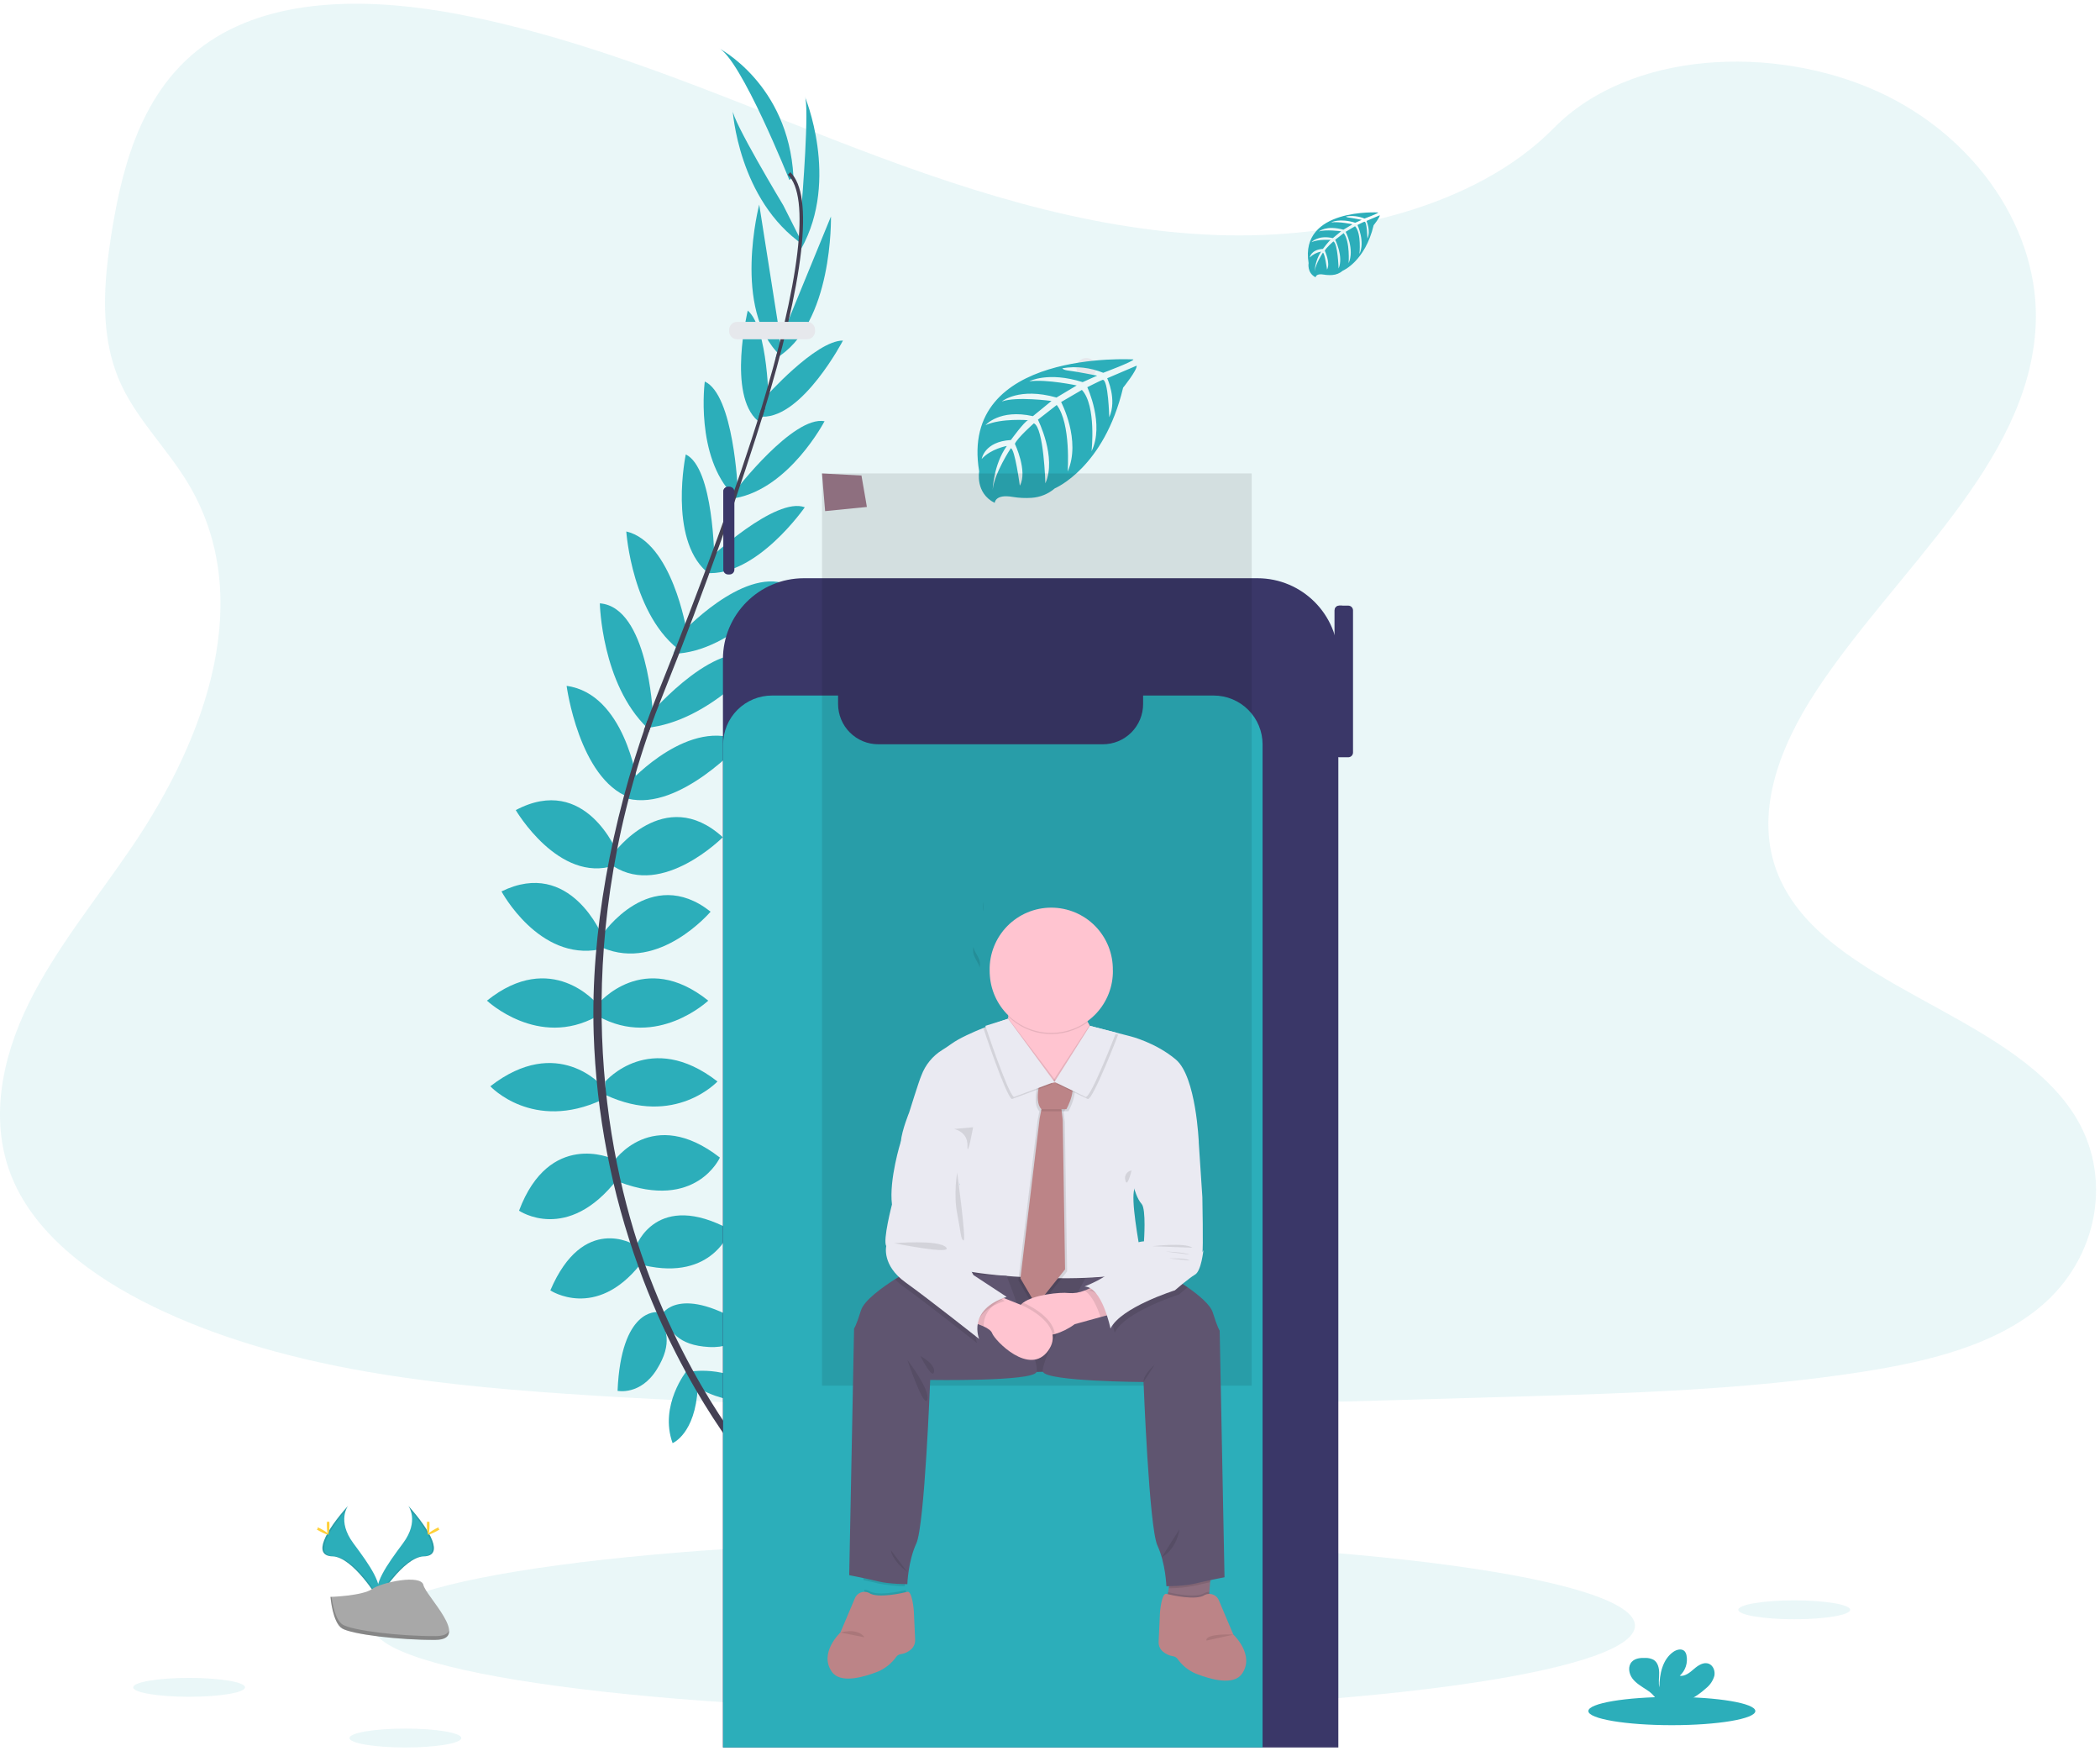 <svg width="451" height="376" viewBox="0 0 451 376" fill="none" xmlns="http://www.w3.org/2000/svg">
<g clip-path="url(#clip0_9_3)">
<path opacity="0.1" d="M261.544 50.475C232.685 49.471 205.2 40.157 178.954 29.963C152.708 19.77 126.712 8.475 98.544 3.075C80.427 -0.398 59.706 -0.889 45.112 8.823C31.062 18.187 26.522 34.306 24.083 49.28C22.246 60.543 21.167 72.4 26.197 82.941C29.693 90.263 35.891 96.416 40.18 103.43C55.105 127.83 44.555 157.919 28.386 181.744C20.806 192.923 11.999 203.593 6.145 215.481C0.29 227.369 -2.417 241.009 2.707 253.146C7.781 265.186 19.878 274.211 32.983 280.565C59.599 293.474 90.951 297.166 121.544 299.257C189.245 303.89 257.303 301.883 325.183 299.877C350.305 299.132 375.535 298.379 400.246 294.495C413.971 292.337 428.138 288.917 438.103 280.65C450.749 270.158 453.884 252.393 445.407 239.234C431.192 217.166 391.899 211.686 381.951 188.004C376.484 174.966 382.098 160.448 390.049 148.355C407.1 122.421 435.678 99.667 437.18 70.023C438.215 49.663 424.477 29.272 403.234 19.636C380.97 9.541 350.091 10.807 333.673 27.524C316.751 44.736 287.027 51.358 261.544 50.475Z" fill="#2CAEBA"/>
<path opacity="0.1" d="M215.589 367.382C290.447 367.382 351.13 359.173 351.13 349.047C351.13 338.92 290.447 330.711 215.589 330.711C140.732 330.711 80.048 338.92 80.048 349.047C80.048 359.173 140.732 367.382 215.589 367.382Z" fill="#2CAEBA"/>
<path d="M148.49 294.459C148.49 294.459 157.854 292.961 163.472 299.578C163.472 299.578 159.352 302.824 150.488 298.33L148.49 294.459Z" fill="#2CAEBA"/>
<path d="M147.491 294.312C147.491 294.312 141.516 301.705 144.446 309.852C144.446 309.852 149.315 307.903 149.845 297.977L147.491 294.312Z" fill="#2CAEBA"/>
<path d="M142.14 282.224C142.14 282.224 145.886 275.357 160.868 284.97C160.868 284.97 158.871 289.59 152.253 289.215C145.636 288.841 143.866 285.844 142.14 282.224Z" fill="#2CAEBA"/>
<path d="M141.155 281.729C141.155 281.729 133.383 280.837 132.629 298.628C132.629 298.628 137.556 299.654 141.057 294.022C144.557 288.391 143.108 285.242 141.155 281.729Z" fill="#2CAEBA"/>
<path d="M136.624 267.54C136.624 267.54 140.994 255.425 156.855 264.04C156.855 264.04 153.234 275.156 138.248 271.66L136.624 267.54Z" fill="#2CAEBA"/>
<path d="M131.755 249.432C131.755 249.432 139.995 237.196 154.608 248.54C154.608 248.54 149.489 260.027 133.004 253.784L131.755 249.432Z" fill="#2CAEBA"/>
<path d="M130.007 232.202C130.007 232.202 139.621 220.966 154.086 232.202C154.086 232.202 144.967 242.066 130.007 235.074V232.202Z" fill="#2CAEBA"/>
<path d="M128.509 215.472C128.509 215.472 138.248 203.731 152.111 214.848C152.111 214.848 141.119 225.211 128.509 218.219V215.472Z" fill="#2CAEBA"/>
<path d="M129.383 200.61C129.383 200.61 139.639 185.503 152.61 195.741C152.61 195.741 141.619 208.73 129.383 203.482V200.61Z" fill="#2CAEBA"/>
<path d="M131.755 183.256C131.755 183.256 142.617 168.273 155.232 179.76C155.232 179.76 142.368 192.744 131.755 186.002V183.256Z" fill="#2CAEBA"/>
<path d="M135.38 167.743C135.38 167.743 148.236 153.666 159.459 159.271C159.459 159.271 146.055 174.222 134.819 171.475L135.38 167.743Z" fill="#2CAEBA"/>
<path d="M139.871 153.041C139.871 153.041 154.733 135.807 163.347 141.55C163.347 141.55 152.414 154.927 138.823 156.287L139.871 153.041Z" fill="#2CAEBA"/>
<path d="M146.359 135.981C146.359 135.981 159.352 121.899 168.841 125.395C168.841 125.395 157.729 140.008 144.615 140.382L146.359 135.981Z" fill="#2CAEBA"/>
<path d="M152.236 120.027C152.236 120.027 166.594 106.543 172.836 108.915C172.836 108.915 162.473 123.897 151.611 123.023L152.236 120.027Z" fill="#2CAEBA"/>
<path d="M157.979 105.294C157.979 105.294 170.339 89.188 177.081 90.437C177.081 90.437 169.59 104.795 157.979 106.935V105.294Z" fill="#2CAEBA"/>
<path d="M164.208 85.442C164.208 85.442 175.137 73.091 181.036 73.122C181.036 73.122 172.413 89.621 163.762 89.469L164.208 85.442Z" fill="#2CAEBA"/>
<path d="M167.905 72.204L178.455 46.484C178.455 46.484 178.985 69.733 166.558 76.975L167.905 72.204Z" fill="#2CAEBA"/>
<path d="M172.185 43.84C172.185 43.84 173.933 22.365 172.809 20.617C172.809 20.617 180.359 38.453 172.114 53.329L172.185 43.84Z" fill="#2CAEBA"/>
<path d="M136.219 267.25C136.219 267.25 125.272 260.468 118.191 277.06C118.191 277.06 127.929 283.526 137.503 271.482L136.219 267.25Z" fill="#2CAEBA"/>
<path d="M131.407 248.741C131.407 248.741 117.986 242.619 111.471 259.942C111.471 259.942 121.843 267.076 132.629 253.12L131.407 248.741Z" fill="#2CAEBA"/>
<path d="M129.383 233.232C129.383 233.232 119.769 221.996 105.304 233.232C105.304 233.232 114.419 243.096 129.383 236.104V233.232Z" fill="#2CAEBA"/>
<path d="M128.184 215.472C128.184 215.472 118.441 203.731 104.582 214.848C104.582 214.848 115.569 225.211 128.184 218.219V215.472Z" fill="#2CAEBA"/>
<path d="M129.383 201.038C129.383 201.038 122.552 184.116 107.703 191.393C107.703 191.393 115.729 206.402 128.781 203.847L129.383 201.038Z" fill="#2CAEBA"/>
<path d="M132.616 183.171C132.616 183.171 125.829 165.955 110.767 173.936C110.767 173.936 119.988 189.717 131.947 185.833L132.616 183.171Z" fill="#2CAEBA"/>
<path d="M136.825 167.832C136.825 167.832 134.15 148.952 121.687 147.262C121.687 147.262 124.331 167.167 135.162 171.23L136.825 167.832Z" fill="#2CAEBA"/>
<path d="M140.192 153.072C140.192 153.072 139.144 130.331 128.821 129.542C128.821 129.542 129.169 146.799 139.028 156.296L140.192 153.072Z" fill="#2CAEBA"/>
<path d="M147.433 135.33C147.433 135.33 144.352 116.424 134.502 114.11C134.502 114.11 135.724 132.423 146.457 139.972L147.433 135.33Z" fill="#2CAEBA"/>
<path d="M153.404 120.165C153.404 120.165 153.297 100.465 147.277 97.571C147.277 97.571 143.545 115.407 151.66 122.68L153.404 120.165Z" fill="#2CAEBA"/>
<path d="M158.438 105.062C158.438 105.062 157.591 84.774 151.362 81.915C151.362 81.915 149.226 97.968 157.502 106.386L158.438 105.062Z" fill="#2CAEBA"/>
<path d="M165.082 87.048C165.082 87.048 165.042 70.549 160.592 66.679C160.592 66.679 156.168 84.756 162.759 90.365L165.082 87.048Z" fill="#2CAEBA"/>
<path d="M167.378 71.392L163.053 43.929C163.053 43.929 157.167 66.434 167.583 76.346L167.378 71.392Z" fill="#2CAEBA"/>
<path d="M168.226 44.098C168.226 44.098 157.109 25.642 157.341 23.587C157.341 23.587 158.518 42.939 172.502 52.571L168.226 44.098Z" fill="#2CAEBA"/>
<path d="M169.528 38.65C169.528 38.65 159.04 12.426 154.296 10.303C154.296 10.303 169.278 17.919 170.402 37.9L169.528 38.65Z" fill="#2CAEBA"/>
<path d="M163.704 89.612L162.986 89.393C171.837 60.53 174.049 42.127 169.207 37.517L169.724 36.973C174.852 41.838 172.774 60.026 163.704 89.612Z" fill="#444053"/>
<path d="M139.331 157.175L138.274 156.8C139.211 154.156 140.223 151.472 141.284 148.823C150.523 125.797 158.389 104.38 163.432 87.935L164.355 87.489C159.303 103.965 151.58 126.207 142.328 149.26C141.271 151.882 140.263 154.557 139.331 157.175Z" fill="#444053"/>
<path d="M161.666 316.063C161.524 315.903 147.175 299.752 137.177 272.169C131.315 256.025 128.049 239.055 127.501 221.889C126.815 200.427 131.318 176.465 139.032 154.7L139.871 155.681C122.556 204.534 129.437 246.4 138.56 271.616C148.459 298.945 162.638 314.926 162.781 315.082L161.666 316.063Z" fill="#444053"/>
<path d="M289.556 130.033H287.647C287.083 130.033 286.626 130.49 286.626 131.054V161.571C286.626 162.135 287.083 162.592 287.647 162.592H289.556C290.12 162.592 290.577 162.135 290.577 161.571V131.054C290.577 130.49 290.12 130.033 289.556 130.033Z" fill="#3A3768"/>
<path d="M156.534 104.523H156.36C155.796 104.523 155.339 104.98 155.339 105.544V114.221C155.339 114.785 155.796 115.242 156.36 115.242H156.534C157.098 115.242 157.555 114.785 157.555 114.221V105.544C157.555 104.98 157.098 104.523 156.534 104.523Z" fill="#3A3768"/>
<path d="M288.102 130.033H287.647C287.083 130.033 286.626 130.49 286.626 131.054V147.668C286.626 148.232 287.083 148.689 287.647 148.689H288.102C288.666 148.689 289.123 148.232 289.123 147.668V131.054C289.123 130.49 288.666 130.033 288.102 130.033Z" fill="#3A3768"/>
<path d="M156.695 104.523H156.36C155.796 104.523 155.339 104.98 155.339 105.544V122.319C155.339 122.883 155.796 123.34 156.36 123.34H156.695C157.258 123.34 157.716 122.883 157.716 122.319V105.544C157.716 104.98 157.258 104.523 156.695 104.523Z" fill="#3A3768"/>
<path d="M270.038 124.151H172.644C163.043 124.151 155.259 131.935 155.259 141.537V375.373C155.259 384.975 163.043 392.758 172.644 392.758H270.038C279.64 392.758 287.424 384.975 287.424 375.373V141.537C287.424 131.935 279.64 124.151 270.038 124.151Z" fill="#3A3768"/>
<path d="M260.657 149.336H245.496V151.16C245.496 152.295 245.272 153.419 244.838 154.468C244.403 155.516 243.766 156.469 242.963 157.272C242.16 158.074 241.207 158.711 240.158 159.145C239.109 159.579 237.985 159.802 236.85 159.801H188.635C187.499 159.802 186.375 159.579 185.326 159.145C184.277 158.711 183.324 158.074 182.521 157.272C181.718 156.469 181.081 155.516 180.647 154.468C180.212 153.419 179.988 152.295 179.988 151.16V149.336H165.795C163.012 149.336 160.342 150.442 158.373 152.41C156.405 154.379 155.299 157.048 155.299 159.832V393.472C155.299 396.256 156.405 398.925 158.373 400.894C160.342 402.862 163.012 403.968 165.795 403.968H260.657C263.441 403.968 266.11 402.862 268.079 400.894C270.047 398.925 271.153 396.256 271.153 393.472V159.85C271.156 158.47 270.886 157.103 270.359 155.828C269.833 154.552 269.06 153.393 268.085 152.416C267.11 151.44 265.952 150.665 264.678 150.137C263.403 149.608 262.037 149.336 260.657 149.336Z" fill="#2CAEBA"/>
<path d="M173.322 69.1H158.318C157.365 69.1 156.592 69.873 156.592 70.826V71.12C156.592 72.073 157.365 72.846 158.318 72.846H173.322C174.275 72.846 175.048 72.073 175.048 71.12V70.826C175.048 69.873 174.275 69.1 173.322 69.1Z" fill="#E6E8EC"/>
<path d="M233.301 81.122C234.475 81.122 235.428 80.169 235.428 78.995C235.428 77.82 234.475 76.868 233.301 76.868C232.126 76.868 231.174 77.82 231.174 78.995C231.174 80.169 232.126 81.122 233.301 81.122Z" fill="#E6E8EC"/>
<path d="M243.41 77.171C243.41 77.171 205.865 74.906 210.289 101.214C210.289 101.214 209.397 105.865 213.624 107.974C213.624 107.974 213.691 106.025 217.477 106.69C218.824 106.913 220.194 106.979 221.557 106.886C223.395 106.765 225.145 106.05 226.542 104.848C226.542 104.848 237.096 100.487 241.199 83.24C241.199 83.24 244.235 79.476 244.115 78.508L237.779 81.215C237.779 81.215 239.946 85.786 238.224 89.585C238.224 89.585 238.019 81.38 236.802 81.558C236.557 81.594 233.511 83.141 233.511 83.141C233.511 83.141 237.235 91.101 234.425 96.889C234.425 96.889 235.491 87.079 232.347 83.717L227.888 86.321C227.888 86.321 232.24 94.543 229.289 101.254C229.289 101.254 230.047 90.963 226.948 86.954L222.908 90.106C222.908 90.106 226.997 98.209 224.504 103.773C224.504 103.773 224.178 91.796 222.034 90.891C222.034 90.891 218.498 94.013 217.958 95.288C217.958 95.288 220.758 101.174 219.019 104.277C219.019 104.277 217.954 96.296 217.08 96.251C217.08 96.251 213.557 101.539 213.191 105.169C213.191 105.169 213.343 99.778 216.228 95.752C216.228 95.752 212.821 96.336 210.833 98.543C210.833 98.543 211.381 94.806 217.098 94.476C217.098 94.476 220.009 90.463 220.785 90.222C220.785 90.222 215.104 89.745 211.658 91.275C211.658 91.275 214.69 87.748 221.829 89.353L225.819 86.093C225.819 86.093 218.337 85.072 215.162 86.2C215.162 86.2 218.814 83.079 226.894 85.353L231.237 82.758C231.237 82.758 224.856 81.385 221.057 81.866C221.057 81.866 225.07 79.704 232.512 82.049L235.634 80.653C235.634 80.653 230.961 79.735 229.592 79.588C228.223 79.441 228.152 79.066 228.152 79.066C231.112 78.572 234.152 78.91 236.931 80.042C236.931 80.042 243.522 77.585 243.41 77.171Z" fill="#2CAEBA"/>
<path d="M296.003 45.619C296.003 45.619 279.059 44.598 281.039 56.486C281.039 56.486 280.642 58.586 282.546 59.54C282.546 59.54 282.577 58.648 284.29 58.956C284.898 59.058 285.516 59.088 286.131 59.045C286.963 58.99 287.754 58.664 288.383 58.118C288.383 58.118 293.154 56.147 295.009 48.352C295.009 48.352 296.378 46.653 296.324 46.216L293.462 47.438C293.462 47.438 294.438 49.503 293.671 51.219C293.671 51.219 293.578 47.514 293.029 47.599C292.918 47.599 291.54 48.317 291.54 48.317C291.54 48.317 293.225 51.915 291.955 54.528C291.955 54.528 292.436 50.096 291.014 48.575L288.998 49.77C288.998 49.77 290.965 53.485 289.631 56.517C289.631 56.517 289.975 51.866 288.575 50.056L286.751 51.483C286.751 51.483 288.597 55.143 287.473 57.658C287.473 57.658 287.322 52.245 286.354 51.835C286.354 51.835 284.758 53.244 284.512 53.824C284.512 53.824 285.779 56.499 284.994 57.886C284.994 57.886 284.512 54.278 284.102 54.261C284.102 54.261 282.51 56.651 282.345 58.274C282.425 56.76 282.898 55.294 283.719 54.02C282.8 54.194 281.952 54.632 281.28 55.282C281.28 55.282 281.529 53.592 284.111 53.444C284.111 53.444 285.449 51.63 285.779 51.518C285.779 51.518 283.21 51.304 281.654 51.995C281.654 51.995 283.023 50.404 286.247 51.126L288.031 49.654C288.031 49.654 284.646 49.208 283.215 49.703C283.215 49.703 284.865 48.294 288.517 49.32L290.479 48.147C290.479 48.147 287.594 47.527 285.877 47.75C285.877 47.75 287.692 46.774 291.054 47.831L292.458 47.202C292.458 47.202 290.345 46.787 289.725 46.72C289.105 46.653 289.074 46.484 289.074 46.484C290.413 46.261 291.787 46.416 293.043 46.93C293.043 46.93 296.057 45.806 296.003 45.619Z" fill="#2CAEBA"/>
<path opacity="0.1" d="M268.817 101.655H176.537V297.514H268.817V101.655Z" fill="black"/>
<path d="M186.173 108.848L177.206 109.74L176.956 106.739L176.782 104.674L176.537 101.655L185.009 102.101L185.683 105.976L185.825 106.819H185.83L186.173 108.848Z" fill="#8E6F7F"/>
<path d="M260.144 336.704L259.899 339.718L259.729 341.783L259.475 344.784L250.503 343.892L250.86 341.863L250.998 341.025L251.672 337.15L260.144 336.704Z" fill="#8E6F7F"/>
<path d="M250.642 293.278L223.977 294.531C222.764 294.59 221.551 294.59 220.338 294.531L194.864 293.282V273.1H250.642V293.278Z" fill="#5F5570"/>
<path opacity="0.1" d="M250.642 293.278L223.977 294.531C222.764 294.59 221.551 294.59 220.338 294.531L194.864 293.282V273.1H250.642V293.278Z" fill="black"/>
<path d="M216.495 218.727C216.495 218.727 207.612 221.71 204.268 224.163C203.572 224.671 202.93 225.09 202.368 225.434C200.303 226.707 198.722 228.634 197.878 230.909C197.856 230.972 197.833 231.025 197.811 231.074C197.365 232.077 195.247 238.877 195.247 238.877C195.247 238.877 193.687 242.668 193.464 245.12C193.241 247.573 206.172 254.15 206.172 254.15C206.172 254.15 199.929 267.75 202.716 271.205C205.503 274.661 246.192 276.333 245.3 271.205C244.408 266.077 242.847 257.605 243.628 255.264L257.451 245.232C257.451 245.232 256.893 231.186 252.546 227.507C248.198 223.828 242.736 222.491 242.736 222.491L234.081 220.261C234.081 220.261 231.031 227.841 227.687 228.845C224.342 229.848 217.016 225.215 216.495 218.727Z" fill="#EAEAF2"/>
<path opacity="0.1" d="M228.971 231.493C228.971 231.493 225.199 234.641 223.219 231.493C223.219 231.493 221.435 236.817 223.219 238.601L223.152 238.962L222.835 240.55L218.706 274.884L222.104 280.748L228.289 272.989L227.789 240.884L227.566 239.042L227.513 238.597H228.57C228.57 238.597 231.374 233.75 228.971 231.493Z" fill="black"/>
<path opacity="0.1" d="M229.863 231.493C229.863 231.493 226.09 234.641 224.111 231.493C224.111 231.493 222.327 236.817 224.111 238.601L224.044 238.962L223.727 240.55L219.598 274.884L222.996 280.748L229.18 272.989L228.681 240.884L228.458 239.042L228.405 238.597H229.461C229.461 238.597 232.266 233.75 229.863 231.493Z" fill="black"/>
<path d="M228.735 272.548L222.55 280.293L219.143 274.46L223.277 240.108L223.593 238.521L223.665 238.155L224.222 236.71L227.959 238.155L228.012 238.601L228.235 240.443L228.735 272.548Z" fill="#BC8487"/>
<path opacity="0.1" d="M194.351 340.57C192.427 340.558 190.508 340.362 188.621 339.986C187.689 339.754 186.521 339.495 185.455 339.268L185.206 336.249L193.678 336.695L194.351 340.57Z" fill="black"/>
<path d="M222.617 294.571C221.877 296.653 199.769 296.287 199.769 296.287C199.769 296.287 198.583 327.501 196.799 331.367C195.015 335.233 194.864 340.133 194.864 340.133C194.864 340.133 191.002 340.133 188.621 339.54C186.24 338.947 182.379 338.202 182.379 338.202L183.422 285.251C183.422 285.251 183.868 284.694 184.907 281.345C185.576 279.192 189.5 276.4 192.215 274.657C193.731 273.702 194.864 273.078 194.864 273.078L208.054 273.613L216.196 273.943C216.196 273.943 223.361 292.488 222.617 294.571Z" fill="#5F5570"/>
<path opacity="0.1" d="M194.846 343.442L185.874 344.333L185.62 341.332C185.956 341.342 186.288 341.414 186.597 341.546C188.233 342.724 192.911 341.787 194.494 341.413L194.846 343.442Z" fill="black"/>
<path d="M196.54 352.114C196.551 352.538 196.459 352.957 196.272 353.337C196.084 353.717 195.808 354.045 195.466 354.295C194.901 354.738 194.234 355.031 193.526 355.146C193.322 355.164 193.123 355.225 192.944 355.325C192.765 355.425 192.609 355.562 192.487 355.726C191.496 357.124 190.138 358.221 188.563 358.897C185.473 360.109 181.126 361.3 179.088 359.441C178.92 359.291 178.77 359.122 178.642 358.937C175.801 354.87 180.483 350.518 180.483 350.518C180.483 350.518 182.597 345.56 183.547 343.277C183.649 342.98 183.813 342.709 184.028 342.481C184.242 342.252 184.502 342.071 184.792 341.95C185.081 341.829 185.392 341.77 185.705 341.777C186.019 341.785 186.327 341.858 186.61 341.992C188.394 343.277 193.803 342.046 194.859 341.774C195.916 341.502 196.255 345.836 196.255 345.836L196.54 352.047C196.538 352.07 196.538 352.092 196.54 352.114Z" fill="#BC8487"/>
<path opacity="0.1" d="M260.148 336.7L259.899 339.714C258.833 339.941 257.669 340.2 256.728 340.432C254.843 340.809 252.926 341.006 251.003 341.02L251.676 337.145L260.148 336.7Z" fill="black"/>
<path d="M262.98 338.648C262.98 338.648 259.118 339.393 256.737 339.986C254.356 340.579 250.495 340.579 250.495 340.579C250.495 340.579 250.347 335.674 248.564 331.812C246.78 327.951 245.59 296.733 245.59 296.733C245.59 296.733 224.73 296.613 223.986 294.531C223.241 292.448 233.078 274.465 233.078 274.465L239.075 274.153L250.495 273.546C250.495 273.546 252.724 274.759 255.061 276.396C257.397 278.032 259.934 280.11 260.456 281.791C261.495 285.14 261.941 285.697 261.941 285.697L262.98 338.648Z" fill="#5F5570"/>
<path opacity="0.1" d="M259.729 341.778L259.479 344.779L250.503 343.887L250.86 341.859C252.443 342.238 257.103 343.17 258.753 341.992C259.062 341.86 259.393 341.788 259.729 341.778Z" fill="black"/>
<path d="M258.753 342.438C259.036 342.303 259.345 342.229 259.659 342.221C259.972 342.214 260.284 342.273 260.574 342.394C260.864 342.515 261.124 342.696 261.339 342.925C261.554 343.154 261.718 343.426 261.82 343.722C262.766 346.006 264.884 350.968 264.884 350.968C264.884 350.968 269.566 355.316 266.725 359.383C264.942 361.933 260.144 360.653 256.809 359.342C255.232 358.67 253.874 357.572 252.885 356.172C252.762 356.007 252.605 355.87 252.425 355.77C252.245 355.67 252.046 355.61 251.841 355.592C251.117 355.466 250.436 355.16 249.861 354.701C249.524 354.451 249.253 354.121 249.073 353.742C248.894 353.362 248.811 352.944 248.831 352.525L249.112 346.282C249.112 346.282 249.447 341.943 250.503 342.215C251.56 342.487 256.969 343.722 258.753 342.438Z" fill="#BC8487"/>
<path d="M235.704 222.491L226.701 232.033L226.452 232.3L226.126 232.109C224.244 230.994 214.831 225.313 215.638 223.605C216.084 222.633 216.347 220.609 216.486 218.865C216.486 218.656 216.512 218.451 216.53 218.25C216.619 216.872 216.642 215.802 216.642 215.802C216.642 215.802 233.586 212.904 232.917 215.802C232.645 216.975 233.051 218.295 233.626 219.45C233.795 219.784 233.983 220.101 234.166 220.399C234.616 221.14 235.131 221.84 235.704 222.491Z" fill="#FFC4D0"/>
<path opacity="0.1" d="M233.626 219.45C231.098 221.312 227.99 222.215 224.857 221.995C221.725 221.775 218.773 220.448 216.53 218.25C216.619 216.872 216.642 215.802 216.642 215.802C216.642 215.802 233.586 212.904 232.917 215.802C232.658 216.984 233.051 218.295 233.626 219.45Z" fill="black"/>
<path d="M239.008 208.351C239.057 211.783 237.77 215.1 235.419 217.601C233.068 220.102 229.837 221.591 226.409 221.755C222.98 221.918 219.622 220.742 217.044 218.476C214.466 216.209 212.87 213.03 212.593 209.608C212.557 209.192 212.539 208.773 212.539 208.351C212.507 206.593 212.825 204.847 213.476 203.214C214.126 201.581 215.095 200.094 216.327 198.839C217.558 197.585 219.027 196.589 220.648 195.909C222.269 195.228 224.009 194.878 225.767 194.878C227.525 194.878 229.265 195.228 230.886 195.909C232.507 196.589 233.976 197.585 235.207 198.839C236.439 200.094 237.408 201.581 238.058 203.214C238.709 204.847 239.027 206.593 238.995 208.351H239.008Z" fill="#FFC4D0"/>
<path d="M238.767 282.13L236.359 282.785L230.799 284.315C229.512 285.274 228.064 285.994 226.523 286.442C223.121 287.302 220.922 285.43 219.094 282.531C218.358 281.372 218.728 280.444 219.692 279.718C222.01 277.965 227.745 277.395 229.501 277.626C230.655 277.72 231.815 277.54 232.886 277.1C233.646 276.824 234.379 276.477 235.075 276.066L238.767 282.13Z" fill="#FFC4D0"/>
<path opacity="0.1" d="M238.767 282.13L236.359 282.785C235.668 280.703 234.531 278.09 232.904 277.087C233.664 276.81 234.397 276.464 235.093 276.052L238.767 282.13Z" fill="black"/>
<path opacity="0.1" d="M255.052 276.396C254.053 277.203 253.206 277.939 253.206 277.939C253.206 277.939 241.612 281.573 239.383 286.143C239.383 286.143 237.599 277.225 233.809 277.114C233.809 277.114 237.889 275.513 239.066 274.144L250.495 273.546C250.495 273.546 252.724 274.759 255.052 276.396Z" fill="black"/>
<path d="M254.878 241.441L257.442 245.232L258.222 257.048C258.222 257.048 258.445 268.418 258.222 268.864L258.445 268.418C258.445 268.418 257.999 272.878 256.661 273.658C255.324 274.438 252.314 277.047 252.314 277.047C252.314 277.047 240.72 280.681 238.491 285.251C238.491 285.251 236.707 276.333 232.917 276.222C232.917 276.222 238.602 273.992 238.491 272.543C238.491 272.543 242.838 268.641 243.173 267.638C243.507 266.635 245.679 266.523 245.679 266.523C245.679 266.523 246.183 259.612 245.179 258.497C244.176 257.382 243.619 255.264 243.619 255.264L254.878 241.441Z" fill="#EAEAF2"/>
<path opacity="0.1" d="M226.523 286.428C223.121 287.289 220.922 285.416 219.094 282.518C218.358 281.359 218.728 280.431 219.692 279.704L220.039 279.843C220.039 279.843 226.171 282.5 226.523 286.428Z" fill="black"/>
<path d="M225.114 289.991C221.101 295.565 213.632 287.815 213.074 286.255C212.874 285.688 212.111 285.184 211.233 284.779C210.118 284.292 208.962 283.908 207.777 283.633L214.412 278.228L215.683 278.737L219.594 280.302C219.594 280.302 229.127 284.417 225.114 289.991Z" fill="#FFC4D0"/>
<path opacity="0.1" d="M215.683 278.737C212.027 280.476 211.246 282.977 211.224 284.779C210.109 284.292 208.953 283.908 207.768 283.633L214.403 278.228L215.683 278.737Z" fill="black"/>
<path opacity="0.1" d="M209.842 288.373C209.842 288.373 199.14 279.9 194.012 276.222C193.37 275.765 192.773 275.248 192.229 274.679C193.745 273.725 194.877 273.1 194.877 273.1L208.067 273.636C208.419 274.246 208.629 274.661 208.629 274.661L215.763 279.343C207.166 282.13 209.842 288.373 209.842 288.373Z" fill="black"/>
<path d="M195.573 243.894L193.455 245.12C193.455 245.12 190.891 253.258 191.56 258.609C191.56 258.609 189.553 266.3 190.333 267.527C190.333 267.527 189.33 271.651 194.458 275.33C199.586 279.009 210.288 287.481 210.288 287.481C210.288 287.481 207.612 281.238 216.196 278.451L209.061 273.769C209.061 273.769 206.667 269.016 204.379 267.973C204.379 267.973 202.596 266.189 203.711 264.963C204.825 263.737 205.717 262.399 205.717 261.173C205.717 259.946 206.163 254.15 206.163 254.15L207.501 247.907L195.573 243.894Z" fill="#EAEAF2"/>
<path opacity="0.1" d="M228.012 238.597H223.665C223.638 238.572 223.614 238.545 223.593 238.516L223.665 238.151L224.222 236.706L227.959 238.151L228.012 238.597Z" fill="black"/>
<path d="M229.417 231.047C229.417 231.047 225.644 234.195 223.665 231.047C223.665 231.047 221.881 236.371 223.665 238.155H229.015C229.015 238.155 231.82 233.304 229.417 231.047Z" fill="#BC8487"/>
<path opacity="0.1" d="M234.518 220.707L240.136 222.156C240.136 222.156 234.812 235.979 233.639 235.979L226.897 232.746L234.518 220.707Z" fill="black"/>
<path opacity="0.1" d="M235.704 222.491L226.701 232.033L226.452 232.3L226.126 232.109L233.996 220.105L234.188 220.422C234.632 221.154 235.139 221.846 235.704 222.491Z" fill="black"/>
<path d="M234.072 220.261L239.69 221.71C239.69 221.71 234.366 235.533 233.194 235.533L226.452 232.3L234.072 220.261Z" fill="#EAEAF2"/>
<path opacity="0.1" d="M216.049 219.173L211.179 220.707C211.179 220.707 215.973 235.199 217.311 235.979L226.006 232.746L216.049 219.173Z" fill="black"/>
<path opacity="0.1" d="M226.701 232.033L226.451 232.3C226.451 232.3 214.747 225.5 215.638 223.605C216.084 222.633 216.347 220.609 216.486 218.865V218.593L226.701 232.033Z" fill="black"/>
<path d="M216.494 218.727L211.625 220.261C211.625 220.261 216.419 234.753 217.756 235.533L226.451 232.3L216.494 218.727Z" fill="#EAEAF2"/>
<path opacity="0.1" d="M204.897 242.4C204.897 242.4 207.831 242.922 207.777 245.967C207.724 249.013 208.985 242.03 208.985 242.03L204.897 242.4Z" fill="black"/>
<path opacity="0.1" d="M205.565 251.764C205.565 251.764 204.749 256.37 205.565 260.535C206.381 264.7 206.31 266.109 206.943 266.332C207.576 266.555 205.565 251.764 205.565 251.764Z" fill="black"/>
<path opacity="0.1" d="M243.021 251.318C242.787 251.348 242.562 251.428 242.363 251.554C242.163 251.68 241.994 251.849 241.866 252.047C241.739 252.246 241.656 252.47 241.625 252.704C241.593 252.937 241.613 253.175 241.684 253.401C242.058 255.264 243.021 251.318 243.021 251.318Z" fill="black"/>
<path opacity="0.1" d="M192.041 266.925C192.041 266.925 201.597 266.109 203.189 267.817C204.781 269.524 192.041 266.925 192.041 266.925Z" fill="black"/>
<path opacity="0.1" d="M247.48 267.571C247.48 267.571 254.468 266.711 256.104 267.901L247.48 267.571Z" fill="black"/>
<path opacity="0.1" d="M250.307 268.708C250.307 268.708 254.468 268.855 255.435 269.377L250.307 268.708Z" fill="black"/>
<path opacity="0.1" d="M251.123 270.202C251.123 270.202 254.913 270.055 255.435 270.648L251.123 270.202Z" fill="black"/>
<path opacity="0.1" d="M197.673 291.159C197.673 291.159 200.919 292.849 200.589 294.575C200.259 296.301 197.673 291.159 197.673 291.159Z" fill="black"/>
<path opacity="0.1" d="M194.864 291.98C194.864 291.98 199.818 298.405 199.144 300.523C198.471 302.641 194.864 291.98 194.864 291.98Z" fill="black"/>
<path opacity="0.1" d="M247.966 293.046C247.966 293.046 245.514 295.066 245.581 296.733L247.966 293.046Z" fill="black"/>
<path opacity="0.1" d="M191.337 332.851C191.337 332.851 191.337 334.746 194.846 337.533L191.337 332.851Z" fill="black"/>
<path opacity="0.1" d="M253.277 328.392C253.277 328.392 252.902 332.334 249.487 334.376L253.277 328.392Z" fill="black"/>
<g opacity="0.1">
<path d="M211.179 194.604C211.179 194.296 211.126 193.98 211.099 193.667C211.042 194.348 211.063 195.033 211.162 195.71C211.192 195.342 211.198 194.972 211.179 194.604Z" fill="black"/>
<path d="M210.47 207.062C210.537 205.769 209.414 204.73 209.088 203.495C209.071 203.435 209.06 203.374 209.052 203.312C208.951 203.815 208.963 204.335 209.088 204.833C209.351 205.854 210.145 206.728 210.395 207.718C210.417 207.486 210.461 207.276 210.47 207.062Z" fill="black"/>
</g>
<path opacity="0.1" d="M180.488 350.522C180.488 350.522 184.131 349.399 185.643 351.53L180.488 350.522Z" fill="black"/>
<path opacity="0.1" d="M264.884 350.968C264.884 350.968 258.851 350.616 259.087 352.248L264.884 350.968Z" fill="black"/>
<path opacity="0.1" d="M385.335 347.664C391.967 347.664 397.344 346.756 397.344 345.635C397.344 344.515 391.967 343.607 385.335 343.607C378.703 343.607 373.327 344.515 373.327 345.635C373.327 346.756 378.703 347.664 385.335 347.664Z" fill="#2CAEBA"/>
<path opacity="0.1" d="M40.617 364.314C47.249 364.314 52.625 363.406 52.625 362.285C52.625 361.165 47.249 360.257 40.617 360.257C33.985 360.257 28.609 361.165 28.609 362.285C28.609 363.406 33.985 364.314 40.617 364.314Z" fill="#2CAEBA"/>
<path opacity="0.1" d="M87.067 375.199C93.699 375.199 99.075 374.29 99.075 373.17C99.075 372.049 93.699 371.141 87.067 371.141C80.435 371.141 75.059 372.049 75.059 373.17C75.059 374.29 80.435 375.199 87.067 375.199Z" fill="#2CAEBA"/>
<path d="M359.049 370.41C368.952 370.41 376.979 369.052 376.979 367.378C376.979 365.703 368.952 364.345 359.049 364.345C349.147 364.345 341.12 365.703 341.12 367.378C341.12 369.052 349.147 370.41 359.049 370.41Z" fill="#2CAEBA"/>
<path d="M366.465 362.419C367.282 361.751 367.877 360.851 368.173 359.837C368.396 358.816 367.959 357.608 366.978 357.211C365.881 356.792 364.708 357.554 363.821 358.321C362.933 359.088 361.912 359.967 360.748 359.802C361.347 359.26 361.796 358.572 362.05 357.806C362.304 357.039 362.355 356.22 362.198 355.427C362.145 355.099 362.005 354.791 361.792 354.536C361.185 353.885 360.08 354.161 359.353 354.678C357.034 356.306 356.387 359.458 356.374 362.29C356.138 361.269 356.338 360.203 356.329 359.169C356.321 358.134 356.04 356.939 355.152 356.391C354.605 356.097 353.99 355.952 353.369 355.971C352.325 355.931 351.166 356.038 350.452 356.801C349.561 357.746 349.801 359.334 350.568 360.368C351.335 361.403 352.508 362.067 353.587 362.785C354.45 363.299 355.187 364.002 355.741 364.84C355.808 364.958 355.862 365.082 355.901 365.211H362.416C363.885 364.466 365.247 363.527 366.465 362.419Z" fill="#2CAEBA"/>
<path d="M87.687 323.309C87.687 323.309 90.139 326.515 86.559 331.335C82.978 336.156 80.026 340.253 81.208 343.272C81.208 343.272 86.612 334.287 91.018 334.162C95.423 334.037 92.525 328.713 87.687 323.309Z" fill="#2CAEBA"/>
<path opacity="0.1" d="M87.687 323.309C87.9 323.619 88.069 323.959 88.186 324.317C92.476 329.356 94.763 334.06 90.639 334.176C86.799 334.287 82.193 341.154 81.087 342.889C81.123 343.022 81.168 343.152 81.217 343.286C81.217 343.286 86.621 334.301 91.026 334.176C95.432 334.051 92.525 328.713 87.687 323.309Z" fill="black"/>
<path d="M92.239 327.394C92.239 328.522 92.115 329.436 91.958 329.436C91.802 329.436 91.677 328.522 91.677 327.394C91.677 326.265 91.834 326.796 91.99 326.796C92.146 326.796 92.239 326.265 92.239 327.394Z" fill="#FFD037"/>
<path d="M93.805 328.74C92.815 329.28 91.95 329.605 91.878 329.467C91.807 329.329 92.543 328.78 93.532 328.241C94.522 327.701 94.135 328.094 94.206 328.241C94.277 328.388 94.794 328.201 93.805 328.74Z" fill="#FFD037"/>
<path d="M74.751 323.309C74.751 323.309 72.299 326.515 75.879 331.335C79.46 336.156 82.412 340.253 81.23 343.272C81.23 343.272 75.83 334.287 71.42 334.162C67.01 334.037 69.904 328.713 74.751 323.309Z" fill="#2CAEBA"/>
<path opacity="0.1" d="M74.751 323.309C74.537 323.62 74.367 323.959 74.247 324.317C69.958 329.356 67.675 334.06 71.795 334.176C75.638 334.287 80.245 341.154 81.35 342.889C81.314 343.024 81.269 343.156 81.217 343.286C81.217 343.286 75.817 334.301 71.407 334.176C66.997 334.051 69.904 328.713 74.751 323.309Z" fill="black"/>
<path d="M70.194 327.394C70.194 328.522 70.323 329.436 70.479 329.436C70.635 329.436 70.76 328.522 70.76 327.394C70.76 326.265 70.604 326.796 70.448 326.796C70.292 326.796 70.194 326.265 70.194 327.394Z" fill="#FFD037"/>
<path d="M68.633 328.74C69.623 329.28 70.484 329.605 70.56 329.467C70.635 329.329 69.891 328.78 68.901 328.241C67.911 327.701 68.303 328.094 68.228 328.241C68.152 328.388 67.643 328.201 68.633 328.74Z" fill="#FFD037"/>
<path d="M70.974 342.866C70.974 342.866 77.823 342.652 79.892 341.185C81.961 339.718 90.429 337.957 90.937 340.316C91.446 342.675 101.233 352.039 93.501 352.101C85.769 352.163 75.531 350.897 73.471 349.644C71.411 348.391 70.974 342.866 70.974 342.866Z" fill="#A8A8A8"/>
<path opacity="0.2" d="M93.635 351.281C85.903 351.343 75.665 350.077 73.605 348.824C72.04 347.865 71.411 344.436 71.202 342.857H70.974C70.974 342.857 71.42 348.378 73.467 349.635C75.514 350.893 85.765 352.154 93.497 352.092C95.726 352.092 96.498 351.281 96.458 350.103C96.145 350.826 95.294 351.267 93.635 351.281Z" fill="black"/>
</g>
<defs>
<clipPath id="clip0_9_3">
<rect width="450.156" height="374.397" fill="white" transform="translate(0 0.801)"/>
</clipPath>
</defs>
</svg>
